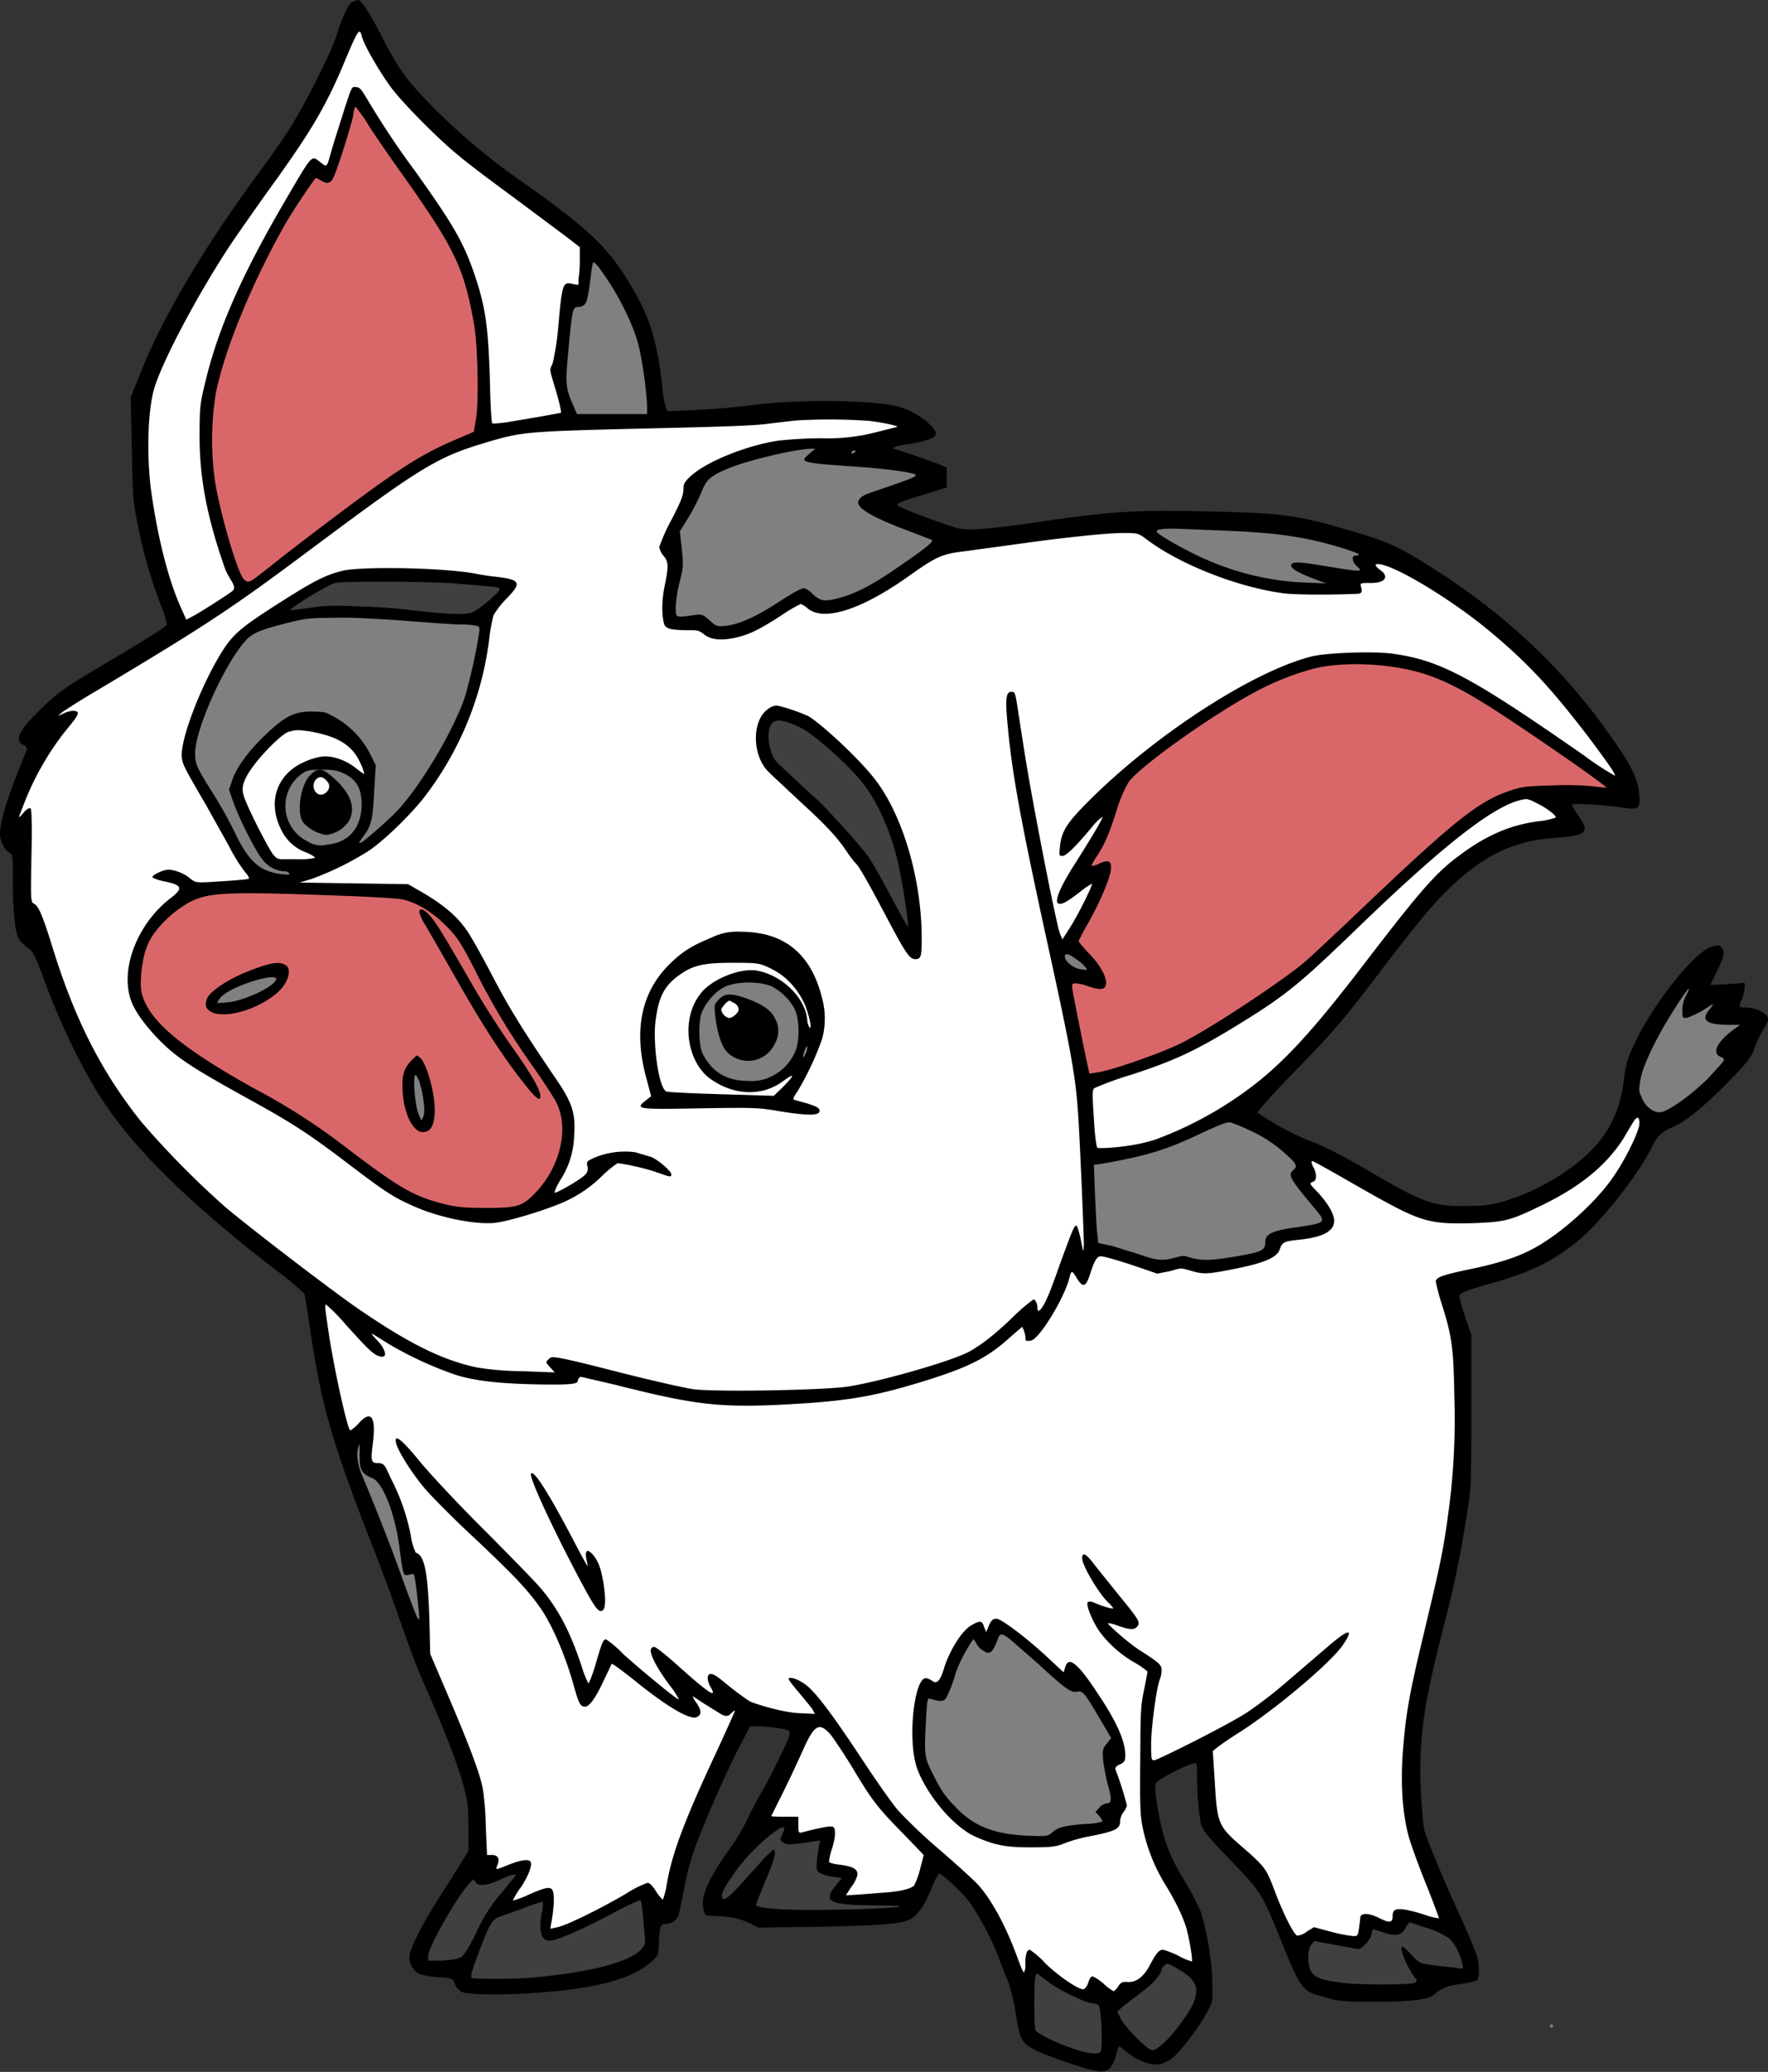 <svg xmlns="http://www.w3.org/2000/svg" width="438.5" height="513.9" viewBox="0 0 438.5 513.9">
  <rect x="0" y="0" width="438.5" height="513.9" fill="#333333" stroke="none"/>
  <g id="katman_2" data-name="katman 2">
    <g id="katman_1-2" data-name="katman 1">
      <g>
        <path d="M87.4.5c-.9.4-2.5,3.6-3.9,8.2s-8.8,19-12.3,24.2c-1.6,2.5-5.1,7.4-7.7,10.9C50.4,61.7,40.1,79.1,34.9,92.4l-2.5,6.2.3,12.6c.2,11.9.3,13.1,1.5,19.1a117.9,117.9,0,0,0,5.7,19.8,22.8,22.8,0,0,1,1.5,4.9c-.1.3-5.2,3.6-11.3,7.2-14.2,8.4-15.4,9.2-20.3,14s-6.5,7.5-3.9,8.6c.6.3.9.8.8,1.1-4.6,11-6.7,17.6-6.7,21,0,1.7,1.2,4,2.2,4.5s1,.6,1,7.8a82.7,82.7,0,0,0,.6,10.6c.6,3.2.8,3.5,3.6,5.7.9.7,1.8,2.6,3.7,8,4,10.7,9.7,22.6,14.8,30.1,8,12,21.4,25.1,42.5,41.4a67.5,67.5,0,0,1,7.1,5.9c.1.3.7,3.9,1.3,8.1,2.8,19,5.3,27.9,14.5,51.7,2.5,6.3,5.6,14.6,6.9,18.4,3.8,10.8,4.9,13.8,7.4,19.5,4.7,10.6,7.8,18.7,9.2,23.8s1.3,5.8,1.4,10.9v5.8l-2,3.2c-1,1.7-3.5,5.6-5.5,8.7-3.8,6.1-6.7,11.6-7.1,13.8a4.9,4.9,0,0,0,2.3,4.8,21.7,21.7,0,0,0,4.7.8c3.5.2,3.6.2,4.2,1.6a4.1,4.1,0,0,0,1.6,2c1.4.7,8.1.9,16.8.4,16.2-1,25.3-3.4,30.2-7.7,1.8-1.6,1.9-1.7,2-4.6.2-4.5.4-4.9,1.8-4.9a3.4,3.4,0,0,0,3.2-2.6c.2-.6.8-3.8,1.5-7.3a64.4,64.4,0,0,1,3.6-12c3.2-8,7.6-17.8,10.3-22.8l2.2-4.3h2.6a42.3,42.3,0,0,1,5,.5c2.4.5,2.4.6,2.2,1.7s-4.4,9.8-7.1,14.4c-1.2,2.1-2.8,5.3-3.6,7a55.6,55.6,0,0,1-4.2,6.9c-5,7-7,11.4-6.5,14.3s.5,1.9,5.4,2.4a16.7,16.7,0,0,1,6.1,1.6l2.2,1.1,14.8-.2c15.7-.3,20.5-.7,22.7-1.8s4-4.1,5.6-8.1a13.6,13.6,0,0,1,1.7-3.3c.8,0,6.1,5,7.8,7.4a70.1,70.1,0,0,1,7.3,14.2c.6,1.7,1.6,4.2,2.2,5.6a51.6,51.6,0,0,1,1.7,7.2c1,6.7,1.5,7.6,4.5,9.2s12.8,4.9,15.6,5.4,3.9-.8,4.8-3.9a7,7,0,0,1,.8-2.3l2.2,1.7c2.4,2,5.9,3.2,8,2.8a13.2,13.2,0,0,0,2.7-1.3c2-1.5,6.7-7.6,8.6-11.1s1.6-3,1.6-7.7a70.4,70.4,0,0,0-2.8-17.5,55.6,55.6,0,0,0-3.7-7.2c-3.1-5.1-4.4-7.9-5.6-12s-2.4-11.7-2-12.8,9.8-5.8,10.1-5,.1,3.1.3,6.8a60,60,0,0,0,.9,8.4c.4,1.4,2.1,3.4,7.4,8.9,7.6,7.9,7.7,8.1,12.7,20.5s5.2,11.9,11.4,13.6c2.9.8,4.5.9,11.5.9,9.1,0,13.2-.5,14.8-1.8s3-2.2,6.5-2.6a22.1,22.1,0,0,0,4.1-.9c.6-.6.7-3.3.1-5.8-.3-1-2.4-6.2-4.9-11.6s-5.3-12.1-6.4-14.9c-2-4.9-2.1-5.1-2.5-11.7a95.4,95.4,0,0,1,1.6-27.2c.8-4.3,2.5-11.3,3.6-15.6a257.1,257.1,0,0,0,5.9-28.1c1.2-7.2,1.2-7.4,1.2-26.3V331l-1.4-4c-.7-2.2-1.4-4.6-1.5-5.2s-1.1-1,8.2-3.6,15-5.4,20.9-10.2,14.9-16.2,18.4-23.1c1.5-3.2,2.5-4.1,5.9-5.6s9.3-6.7,15.5-13.3c2.7-2.8,3.7-4.3,4.2-5.9a28.1,28.1,0,0,1,2.2-4.7c1.3-2,1.4-2.5,1-3.3s-2.9-2.2-5.1-2.2-2-.1-1.1-2.2a11.1,11.1,0,0,0,.6-2.7v-1.2l-4.2.3-4.3.2,1.5-3.1c1.9-3.9,2.1-5,1.4-6s-.9-.7-2.2-.5c-3.9.7-13.7,12.6-18.9,22.9-2.3,4.7-2.7,5.7-3.4,11.3-1.3,9.2-5.7,15.9-14.5,21.8a53,53,0,0,1-13.7,6.8,27,27,0,0,1-9.4,1.6c-9,.3-11.6-.5-24.7-8.2-8.5-4.9-12-6.7-16.2-8.2a73.4,73.4,0,0,1-12.2-6.7c-.2-.2,3.3-4.1,7.8-8.8,10.7-10.9,13.1-13.7,22-25.4s13.5-17.4,17.7-21.4c8.6-8.3,16-11.9,26.5-12.6,7.8-.6,8.5-1.3,5.5-5.6a11.3,11.3,0,0,1-1.5-2.6c0-.4,8.2,0,12.5.7s4.5.2,4.1-3.8-2.7-8.1-9.4-17.2c-11.4-15.4-25.3-28.1-42.9-39.1-7.9-5-10.3-6-21.8-9.3s-15.5-3.7-35.3-4.1c-15.4-.3-22,.1-37.7,2.4-6.5,1-13.8,1.9-16.3,2-4.3.3-4.6.2-9-1.3-7-2.4-11.6-4.3-11.6-4.7s1.2-.9,9.1-3.3l3.2-1V116l-1.8-.8-6.1-2.2-4.9-1.6c-1.1-.3.2-.8,2.9-1.2a27.3,27.3,0,0,0,4.8-1c1.9-.6,2.3-.9,2.4-1.8s-3.8-5.1-9.5-6.6-23.6-1.9-36.3-.3c-3.6.5-9.7,1-13.7,1.2l-7.1.3-.4-1.1a29.9,29.9,0,0,1-.9-5.5c-1.2-10.3-2.8-15.9-6.7-22.8-6.2-10.9-10.6-15.2-28-27.5A161,161,0,0,1,107.8,27c-6.9-7-8.8-9.5-13.5-18.7C91.4,2.7,89.5-.1,88.7,0Z"/>
        <g>
          <path d="M78.6,193.1a2.4,2.4,0,0,0,.2,3.8c1.6.9,3.7-1.4,2.5-2.9S79.4,192.6,78.6,193.1Z" style="fill: #fff"/>
          <path d="M76.1,211.5a11.1,11.1,0,0,1-6.5-6c-3.2-6.6-1-13.2,5.4-16.3a18.1,18.1,0,0,1,4.5-1.5c2.5-.4,5.9.6,8.6,2.7s2.2,1.5,2.2,1.3a14.4,14.4,0,0,0-1.1-2.8c-2-4.2-5.6-6.3-12.4-7.5-3-.4-3.3-.4-5.2.1s-9.6,8.3-11,12.3a5,5,0,0,0-.2,3.4c.6,2.4,6.2,13.4,7.4,14.8s1.2,1.1,5.6,1.1a19.2,19.2,0,0,0,4.7-.3C78.2,212.6,77.3,212,76.1,211.5Z" style="fill: #fff"/>
          <path d="M76.7,150.8c3.6-.6,5.8-.7,12.1-.4,4.3.1,10,.5,12.9.9,9.1,1.1,13.9,1.3,15.6.5s6.6-4.9,6.6-5.6-.6-.6-11.3-1.5c-6.1-.5-27.9-.6-29.6-.1s-11.4,6.3-11,6.8Z" style="fill: #404040"/>
          <path d="M69.7,216.8c1.7.2,2.3.2,2-.2s-.7-.5-1.3-.5a7.2,7.2,0,0,1-5.2-2.8c-1.8-2.1-5.7-9.9-7.2-14l-1.2-3.4.8-2.4c1.1-3.3,4.2-7.4,8.3-11.3s6.7-5.7,10.9-5.7,3.9.2,5.9,1.2a21.9,21.9,0,0,1,9,9.1l1.5,3-.4,6.4c-.3,6.7-.7,8.5-2.3,10.7s-1.7,2.5-.8,2,7.6-6.2,10-9.1c6-7.1,13-19.3,15.6-26.9a135.9,135.9,0,0,0,3.5-15.7c.2-1.6.2-1.8-.7-2a17.4,17.4,0,0,0-3.8-.3c-1.6,0-7-.4-12.2-.8s-12.5-.9-17.3-.9c-8.7.1-8.6.1-13.5,1.3-6.7,1.7-8.6,2.5-10.3,4.3-5.3,5.8-12.6,22.1-12.6,28,0,2.7.2,3.2,4.3,9.8a101.8,101.8,0,0,1,5.4,9.6C61.6,213.6,64.3,216.1,69.7,216.8Z" style="fill: gray"/>
          <path d="M200.8,112.5l1.4-1.2H201c-3.6.1-14.9,2.7-19.9,4.7s-5.9,3-7.1,6a50.4,50.4,0,0,1-3.1,6.1l-2.3,3.7.5,4.3c.4,4.1.4,4.6-.5,8.1a32.9,32.9,0,0,0-1,6.2c0,2.9-.2,2.8,4.3,2.2,2.1-.3,2.3-.3,4,1.2s1.8,1.7,4.3,1.4,6.4-1.7,11.7-5.1,6.8-4.2,7.6-4.2a5.8,5.8,0,0,1,2.1,1.5c1.9,1.7,2.9,1.9,6.6.9s7.5-2.9,12.6-6.3c8.1-5.5,11-7.7,10.3-8.1l-6-2.3c-9-3.4-12.8-5.7-12.2-7.3s2.6-1.9,8-3.8,6.6-2.4,6.1-2.8-5.4-1.3-15.3-2C198.7,114.8,198.1,114.7,200.8,112.5Z" style="fill: gray"/>
          <path d="M85.4,191.9c-1.7-.8-2.7-1-5.6-1s-3.6.1-4.9,1a9.8,9.8,0,0,0,1.4,16.8,6.1,6.1,0,0,0,4.8.8c5.4-.5,8.5-4.1,8.6-9.9C89.7,195.7,88.5,193.4,85.4,191.9Zm1.1,11.8a7.9,7.9,0,0,1-5.6,3.4,9.8,9.8,0,0,1-5.7-3.1c-1.7-2.3-.7-9.1,1.6-11.6s3.6-1.5,6.1.7C87.1,196.9,88.3,200.5,86.5,203.7Z" style="fill: gray"/>
          <path d="M299.2,138.8a67.3,67.3,0,0,0,24.6,5.7l5.1.2-3.7-1.4c-3.8-1.5-5.3-2.5-4.9-3.3s2.4-.6,9.6.6,8.3,1.3,6.8,0-1.5-2.8-.5-2.8.7-.2.7-.4-5.9-2.3-12.2-3.6-11.9-1.8-21.2-2.2l-10.1-.4c-4.6-.2-6.7,0-6.5.7S294.5,136.8,299.2,138.8Z" style="fill: gray"/>
          <path d="M212.1,112.1c.1-.3.1-.4-.2-.4a.9.9,0,0,0-.7.4c-.1.2,0,.4.2.4A1,1,0,0,0,212.1,112.1Z" style="fill: gray"/>
          <path d="M182.3,248.9l-1.3-.7c-.6,0-2.1,1.7-2.1,2.3a2.6,2.6,0,0,0,1.9,2c.9,0,2.4-1.3,2.4-2.1A2,2,0,0,0,182.3,248.9Z" style="fill: #fff"/>
          <path d="M141,86.6c-.8,8.6-.8,9.5,1.2,14l.9,2.1h17.4v-2.1a99.5,99.5,0,0,0-1.9-14c-1.1-5.3-5.2-13.7-9.6-19.6a7.4,7.4,0,0,0-1.8-2c-.2,0-.4,1.3-.6,2.9s-.5,4.1-.8,5.5-.5,2.5-2.1,2.7S142,75.6,141,86.6Z" style="fill: gray"/>
          <path d="M197.1,193.2c2.9,2.8,5.7,5.3,6.2,5.7s10.3,10.9,12.2,13.8,3.5,6,5.6,9.9,3.9,7.2,4.1,7.2-1.4-13.2-3.7-20.4-5.2-12.6-8.7-16.6-11-10.8-14.4-12.4-5.4-2.1-6.6-1.3-1.6,3.8-.7,6.8S192.2,188.6,197.1,193.2Z" style="fill: #404040"/>
          <path d="M100.6,44.4c-3.6-5-7.8-11.1-9.3-13.5a34.6,34.6,0,0,0-3.1-4.4c-.2,0-.5.9-.6,2.1s-4.3,14.9-5.2,16-1.6.9-2.9.1-1.2-.5-1.4-.3S73.5,50.8,70.5,56c-8.2,14.6-14.9,31-17,41.7a73.5,73.5,0,0,0-.2,21.5c1.2,7.7,5.6,23,7.2,24.5s1.3.6,15.5-10.2c21.8-16.6,27.6-20.4,36.4-24.2l5.1-2.2.6-3.4c.7-4.6.4-18.3-.6-23.7C115,66.4,112.9,61.9,100.6,44.4Z" style="fill: #d96769"/>
          <path d="M165.2,270.7c.3.2,6.4.5,13.6.7l13.1.4,2.1-2c3.1-3.1,3.3-3.9.3-1.7-5.2,3.9-12.2,3.7-18.1-.5s-7.7-15.4-1.9-21.8c3-3.2,9.2-5.6,13.1-5.1,6.2.9,12.2,6.5,12.8,12.1a4.3,4.3,0,0,0,.6,2.1c.6.3,0-2.5-1-5.3a18.8,18.8,0,0,0-5.6-7.5,20,20,0,0,0-3.7-2.2c-2.2-1-2.8-1.1-8.8-1.1-7.6,0-10.1.7-13.7,3.4s-4.7,5.7-5.4,10.9S163.2,269.4,165.2,270.7Z" style="fill: #fff"/>
          <path d="M45,151l1.2,2.7,1.7-.9c1.4-.7,8-4.9,9.6-6.1s-.6-2.7-1.7-5.7c-4.4-12.5-6.3-22.3-6.3-32.7,0-6.8.1-8.1,1.2-12.6C53.8,82.1,59.8,68.5,70.6,50c7-12,6.6-11.5,8.8-9.8s1.4,1.4,3.9-6.4c4.2-13.3,3.8-12.2,4.9-12.2s1.4.6,3,3.2A207.7,207.7,0,0,0,103,42.5c9.4,13.2,12,17.6,14.8,25.9s3.3,13.5,3.7,25.8c.1,5.8.4,10.7.6,10.8s1.9,0,3.8-.3l8.3-1.4,4.9-.9c.2-.2-.4-2.8-1.7-7.1s-1-3.4-.3-5.3a67.4,67.4,0,0,0,1.4-9.3c.9-10.3,1.1-10.8,3.4-10.3s1.4.2,1.6-1.4a28.6,28.6,0,0,0,.3-4.6V61.3l-3.1-2.4-13.4-10c-5.6-4.1-11.7-8.7-13.4-10.2-4.8-3.8-14.1-13.2-16.9-17S90.4,11.4,89.8,9.2s-.7-2.6-4.3,6C80.8,26.5,77,32.9,66.1,47.9c-3.4,4.8-7.7,10.9-9.4,13.5-8.3,12.7-17,29.3-18.6,35.5s-1.6,16.8-.7,24.2C39,132.9,41.7,143.8,45,151Z" style="fill: #fff"/>
          <path d="M199.5,260.7c-.6,1.8-.3,2.1.4.4a2.9,2.9,0,0,0,.3-1.6C200.1,259.4,199.8,259.9,199.5,260.7Z" style="fill: gray"/>
          <path d="M191.3,244.6c-3.2-1.3-9-1.2-11.8.3s-5,4.7-5.6,6.7-.7,7.6.4,9.8c2.3,4.5,5.9,6.7,11.3,6.7a10.8,10.8,0,0,0,5.9-1.2,12,12,0,0,0,5.5-5.6c1.4-2.5,1.4-8.6,0-11.2A13.7,13.7,0,0,0,191.3,244.6Zm.9,14.2a7.3,7.3,0,0,1-11.6,2.4c-1.5-1.2-2.8-5.1-3.2-9.3-.3-2.7-.3-2.8,1-4.1s2.6-1.6,6.6-.2,6.2,2.9,7.2,5A6.2,6.2,0,0,1,192.2,258.8Z" style="fill: gray"/>
          <path d="M257.3,412.5l-6.9-6c-2-1.5-2.4-1.5-3,.2-1.2,3.3-2,3.9-3.7,2.6a3.9,3.9,0,0,1-1.6-1.8c-.3-.5-.6-.9-.7-.9s-3.2,4.6-4.5,8.8a33.8,33.8,0,0,1-2.2,5.7c-.7,1-1.4,1-3.8.3-.9-.3-.9-.1-1.2,4.5-.5,9.5-.5,9.8,1.6,14s3.1,5.7,5.9,8.5c4.4,4.6,9.4,6.5,17.4,6.9,5.1.2,5.2.2,6.5-.9s2.4-1.5,7.8-2a16.2,16.2,0,0,0,4.5-.6c.1-.1-.2-.7-.7-1.3l-1-1.1,1-1.1a2.8,2.8,0,0,1,1.8-1c1.2,0,1.3-1,.3-4.5a51.8,51.8,0,0,1-1.2-6.2c-.2-2.6-.1-3,.9-4.1l1.1-1.4-3-5.1c-3.7-6.3-4.1-6.7-5.5-6.4S264.3,419,257.3,412.5Z" style="fill: gray"/>
          <path d="M159.4,474.5c-.2-2.1-.4-3.3-.7-3.2a65.5,65.5,0,0,0-7,3.4c-7,3.7-12.6,6.2-14.9,6.6s-3.4-1.6-2.4-7.1a6,6,0,0,0,.2-2.5,38.4,38.4,0,0,0-4.8,1.6l-5.8,2.1c-1.9.6-2.6,1.8-5.2,8.7-1.7,4.5-2.2,6.3-1.8,6.5s9.5.4,15.1-.1c14.6-1.3,24.6-4,27.1-7.2.8-.9.9-1.5.7-3.3S159.6,476.4,159.4,474.5Z" style="fill: #404040"/>
          <path d="M211.4,438.4c-2.2-3.6-4.7-7.3-5.5-8.3-2.8-3-3.9-2.4-6.9,4.3-1.2,2.7-3.4,7.4-4.9,10.4l-2.8,5.6c0,.2,1.5.2,3.4.2H198v2c0,1.9.1,2.1.9,1.9,4.2-1.1,7.1-1.7,7.7-1.4s.8,2-.2,5.3a17.4,17.4,0,0,0-.8,3.3c0,.3.9.6,2.6.8,3.4.4,4.8,1.2,4.4,2.8a8.6,8.6,0,0,1-1.6,2.9l-1.2,1.9,3.2-.2,6.6-.5c3.9-.3,6.2-.9,7.1-1.7a18.2,18.2,0,0,0,1.5-4.1l.9-3.5-5-5.2C217.4,448.1,216.2,446.4,211.4,438.4Z" style="fill: #fff"/>
          <path d="M207.1,467.9l1.7-2.1-2.1-.3a11,11,0,0,1-3.3-.9c-.9-.7-1-.9-.8-2.9s.4-2.9.5-3.7l.3-1.5-2.1.3c-5,.8-6.3.8-7.1.2s-.8-.7-.1-2.2.6-1.5-.2-1.5-7.4,5-11.8,11.3c-2.8,4-3.5,5.6-2.8,6.3s2.7-1.6,9-8.6a25.1,25.1,0,0,1,3.5-3.5c.9,0,.3,2.6-2,7.8-1.2,3-2.3,5.6-2.3,5.9s1.9,1.4,17.7,1.2,24.7-1.1,11.6-1.1C205.8,472.5,204.1,471.7,207.1,467.9Z" style="fill: #404040"/>
          <path d="M292.2,488.4a9.5,9.5,0,0,0-2.6-1.3,2,2,0,0,0-1.5,1.4c0,1.1-2.4,3.8-5.1,5.7l-4.4,3.4-1.5,1.3.8,1.7c1.2,2.3,6.7,7.9,7.9,7.9s3.9-2.4,6.7-6.2C298.2,494.8,298.1,491.7,292.2,488.4Z" style="fill: #404040"/>
          <path d="M271,496.9c-1.5,0-8.2-3.2-11-5.3l-2.6-2c-.3-.3-.5.1-.7,1.2s-.3,11.5.1,12.7,10.7,5.8,14.5,5.8c1.6,0,1.7-.1,1.9-1.6s-.1-9.6-.7-10.3A2.6,2.6,0,0,0,271,496.9Z" style="fill: #404040"/>
          <path d="M429.9,255.4l1.7-1.2h-2.7c-5.5,0-7.1-1.1-5.1-3.6s.9-1.4-1.8.2a23.4,23.4,0,0,1-3.4,1.6c-1.1.2-1.3.1-1.3-.8a8,8,0,0,1,.9-4.7c1.5-3,.4-1.8-2.6,2.9-4.3,6.6-8.1,14.3-8.7,17.8s-.3,3.1.4,4.9,2.9,3.8,4.9,3.3,7.3-4.2,11.5-8.4c2.1-2.3,3.9-4.2,3.9-4.5s-.4-.6-.9-.8C424.5,261.2,425.9,258.4,429.9,255.4Z" style="fill: gray"/>
          <path d="M359.6,480.9a20.7,20.7,0,0,0-5.4-2.6l-4.5-1.5c-.2,0-.8.8-1.3,1.7s-1.5,2.1-5,.9l-2.7-.9c-.2,0-.5.6-.6,1.5s-2.4,3.7-3.4,3.4l-5.6-1-5.1-1-.8,1c-.9,1.2-1,4.6-.1,6.4s3.1,2.4,7.9,3,17.1.5,17.9,0,.5-.6-.2-1.6c-2.1-3-3.8-7.4-2.8-7.4a14.9,14.9,0,0,1,2.2,2.1c2,2.1,2,2.1,5.8,2.6l5.5.6c1.6.3,1.6.3,1.3-.9A13.8,13.8,0,0,0,359.6,480.9Z" style="fill: #404040"/>
          <path d="M405.4,277.8c-.2.3-1.5,2.4-2.7,4.5-4.2,6.6-10.5,11.9-20.2,16.6-8,3.9-9.2,4.2-17.6,4.5-11.2.2-12.5-.2-29.1-9.7-5.4-3.1-10-5.7-10.3-5.7s-.3.5.3,1.6,1,3.1-.1,3.5-.9.5,1,2.5,4.2,5.1,4.2,7.2-1.8,4-8.8,4.7c-3.7.4-4.1.6-4.7,2.4s-3.2,3.2-10.6,4.7-8.3,1.5-11.4.6-2.5-.6-5.3.1l-3.1.6-3.2-1.1c-4.5-1.6-9.8-3.2-10.8-3.2s-1.6,1.2-2.7,4.6-1.9,3-3.3.7-1.3-1.6-2,.9c-1.8,5.5-7.4,14.4-9.3,14.7s-1.1-.2-1.5-1.6a6,6,0,0,0-.7-1.8l-3,2.6c-5.6,5.1-10.3,7.5-22.1,11.1s-18.5,4.8-34.5,5.6-22.2-.1-41.6-5l-8.2-1.9c-.4,0-.7.5-.8,1s-.2,1-7.8.9c-10.6-.1-17.5-.8-22.5-2.4a90.7,90.7,0,0,1-16.5-7.6l-4-2.5c-.6-.4-.1.4,1.2,1.7s2.8,4.1.9,3.9-3.6-2.2-8.8-7.9a43.9,43.9,0,0,0-4.9-5c-.4,0-.3.6.5,6.2,1.3,9,4.8,25,5.5,25a8.9,8.9,0,0,0,2-1.7c3.1-3.5,4.4-1.8,3.6,4.7-.6,4.6-.5,5.1,1.3,5.1s1.8,1.1,3.5,4.5a52.6,52.6,0,0,1,4.6,13.5,14.5,14.5,0,0,0,1.2,4.2c2.2.7,3,4.7,3.4,16.6l.2,8.5,4.4,10.3c5.7,13.3,8.2,20.2,8.7,23.5a77.4,77.4,0,0,1,.7,9.4l.3,6.7H122c1.5,0,2,.9,1.4,2.4s-.5,1.3,2.8,0,5-1.4,5.4-.7-.3,3.1-2.4,6.3a17.9,17.9,0,0,0-2,3.3,22.1,22.1,0,0,0,4-1.5c4.6-2,5.6-2.1,6-.6s0,5.3-.5,7.8l-.2,1.3,1.8-.4c2.4-.5,11-4.8,16.8-8.2a26.6,26.6,0,0,1,5.5-2.8c.5,0,1.3.8,2.1,2.1a9.6,9.6,0,0,0,1.7,2.1,19.7,19.7,0,0,0,1-4c1.3-7.6,4.4-15.8,12.5-33.1,2.4-5.2,4.4-9.7,4.4-9.8s-.4.1-1,.7-1.1.9-2.4.2l-4.2-2.6-2.9-1.9a5.3,5.3,0,0,0,.9,1.6c1.3,2,1.4,3,.1,3.6s-5.7-1.2-15.8-9.4c-2.8-2.2-5.2-4-5.3-3.8s-.9,1.9-1.9,4c-2.1,4.5-3.6,6.6-4.7,6.6s-1.5-.7-2.6-4.5c-2.1-7.8-5.5-15.8-8.7-20.3s-6.8-8.2-15.9-16.8c-5.1-4.7-10.5-10.2-12.1-12-3.5-4-7.2-9.9-7.6-11.9s1-1.3,5.6,4.3c2.5,3.1,9.2,10.3,16.2,17.3s12.9,13.1,14,14.4c4.5,5.3,7.3,10.7,10.2,19.3a27.7,27.7,0,0,0,1.7,4.4c.2.1,1-2,1.8-4.6,1.5-5.3,1.9-6.3,2.6-6.3a23.8,23.8,0,0,1,4.1,3.5c4.2,3.8,13.7,11.7,14,11.4a21,21,0,0,0-2.4-3.6c-4.3-5.9-5.7-9.4-3.7-9.4.4,0,3,2.1,5.8,4.6,7.9,7.1,10,8.4,8,5.1-.8-1.6-.8-3,.2-3s2.4,1.3,4.5,3,4.5,3.4,5.2,3.8,7.4,2.6,11.9,2.9l4.2.2-.5-1c-.3-.5-1.4-1.8-2.3-2.9s-3.7-4.3-3.7-4.8,1.7-.3,4,1.3,5.9,6.1,14.1,18.5c3.6,5.5,7.7,11.3,9.1,12.9a128.1,128.1,0,0,0,10,9.5c4.2,3.6,8.6,7.6,9.8,8.9,3.5,3.9,7,10.5,9.8,18.2.7,1.9,1.3,3.5,1.6,3.5a3.6,3.6,0,0,0,.3-1.8c0-2.4.3-3.8,1.1-3.8a20.6,20.6,0,0,1,3.9,3.4c3.3,3.2,8.3,6.6,9.5,6.4a3.1,3.1,0,0,0,1.1-1.6c.2-.8.7-1.6,1-1.6s1.5.7,2.7,1.7a12.2,12.2,0,0,0,2.6,2,3.2,3.2,0,0,0,1.1-1.2c.8-1.1,1.1-1.2,2.6-1.1s3.6-.9,5.3-4.2,2.4-3.8,3.3-3.8a22.2,22.2,0,0,1,3.8,1.5,14,14,0,0,0,3.3,1.4c.3-.2-.7-6.1-1.4-8.4s-2.2-5.8-5.2-10.7a43.8,43.8,0,0,1-5.5-13.7c-.7-3.1-.8-5.6-.7-16.7s0-13.5.9-17.6c.5-2.4.9-4.6.9-4.8a16.9,16.9,0,0,0-2.8-2,28.6,28.6,0,0,1-9-7.8c-1.8-2.5-3.6-6.9-3-7.4s1.6.2,3.3.8,3,.9,3,.7a6.4,6.4,0,0,0-1.1-1.3c-2.4-2.2-6.6-9.3-6.6-11.1s1.2-.9,3.2,1.8l6.1,7.6c4.6,5.6,5.2,6.5,4.4,7.5s-2.1.8-4.9-.2c-1.3-.5-2.4-.7-2.4-.5s4.4,4.3,7.7,6.5c5,3.2,5.6,3.7,5.6,5.1a6.4,6.4,0,0,1-.5,2.4c-.8,2.2-2.1,11.9-2.1,15.9s.1,4,.8,4,18.6-8.9,23.2-12a110.6,110.6,0,0,0,10.5-8.2l9.7-8.3c5-4.3,6.2-4.2,3.3,0s-15.7,15.1-25,21.2c-2.9,1.8-5.6,3.7-6.2,4.2l-1,.8.5,7.8c.6,10.3.9,10.9,6.8,16s6,5.5,8.2,11.3,4.6,10.3,5.4,10.7a4.3,4.3,0,0,0,2.4-1l1.8-1.1,4.1,1.1a36.3,36.3,0,0,0,5.5,1.1c1.4,0,1.3.4,1.9-4.7.2-1.1,2.2-1,4.6.2s3.4,1.4,3.4-.4.5-2.7,7.9-.4a14.9,14.9,0,0,0,3.6.9c0-.1-1.4-4-3.3-8.7s-3.8-10-4.3-11.9c-1.5-5.8-1.9-12.6-1.4-20.3.8-10.2,1.6-14.5,5.2-29.6s4.8-20.1,6-29.2a171.6,171.6,0,0,0,1.6-30.1c-.2-11.7-.6-14.6-3.1-22.5a56.9,56.9,0,0,1-1.5-5.6c0-1.1,1.8-1.7,8.5-3.1s11.3-2.8,15.3-4.9c7-3.6,16.2-11.9,20.5-18.4,3.1-4.6,6.2-11.1,6.2-12.8S406.2,276.9,405.4,277.8ZM149.6,399.3c-1,.9-1.8-.1-5.2-6.4-6.8-12.7-13.3-26.6-12.7-27.4s3.4,3,10.4,16.3c2.1,4.1,3.8,7.1,3.7,6.6-.6-2.6-.6-3-.3-3.6s2.5,1,3.5,4.7S150.5,398.5,149.6,399.3Zm122.7,20.8c4.7,7,6.8,11.8,6.8,15.3,0,1.3-.2,1.7-1.3,2.2s-1.3.9-1.1,1.4a81.2,81.2,0,0,1,2.8,8.8,4.6,4.6,0,0,1-.8,1.6,4.2,4.2,0,0,0-.9,2.4c0,1.8-1.2,2.4-7.2,3.6a37.3,37.3,0,0,0-6.6,1.8c-2,.8-2.9,1-8.5,1s-8.6-.4-13.7-2.7-11.6-9.8-14.2-16.5-1-21.7,1.7-22.7c.3-.2,1.2.1,1.9.6s1.7,1,2.9-3,4.2-9.2,6.7-10.7,2.8-1.1,3.3.4l.5,1.2.7-1.7c.6-1.3,1-1.6,1.9-1.6s6.2,3.7,12.2,9.2l4.4,4.1.4-1.3C265,410.6,267.4,412.6,272.3,420.1Z" style="fill: #fff"/>
          <circle cx="384.8" cy="502.5" r="0.4" style="fill: gray"/>
          <path d="M361.8,212.3c6.6-5,12.7-7.7,19.8-8.6a18.3,18.3,0,0,0,4.2-.9c.5-.4-2.6-2.7-5.1-3.8a6.3,6.3,0,0,0-2.1-.8c-6.6.5-19.1,10-41.3,31.4-15,14.5-18.3,17.2-29.8,24.3s-16.7,9.3-26.7,12.6a80,80,0,0,0-9.4,3.4c-.5.4-.5,1.7-.1,7.4.2,4,.6,7.2.9,7.4s8.2,0,14.5-2.1a92.9,92.9,0,0,0,18.1-9.1c11.1-7.2,18.7-15,33.9-34.9C352.2,221,356.1,216.5,361.8,212.3Z" style="fill: #fff"/>
          <path d="M320.8,290.2c1-.9.8-1.5-1.4-3.5a34.2,34.2,0,0,0-9.6-6.4,38,38,0,0,0-4.6-1.9c-.8-.2-2.7.6-6.9,2.5-8.9,4.3-13.9,5.8-25.3,7.8l-1.7.2.3,7.8c.2,4.3.4,8.7.6,9.7l.2,1.9,3.3.7,6.8,2.1c4.1,1.5,5.8,1.7,8.7.9s2.3-.5,4.7.1,4.9.6,12.5-.8c4.5-.8,5.4-1.3,5.4-3.1s.9-2.8,7.1-3.7c8.3-1.2,8.2-1.2,4.9-5.1C319.7,292.1,319.4,291.4,320.8,290.2Z" style="fill: gray"/>
          <path d="M118.4,339.2a74.7,74.7,0,0,0,11.1.9l8.1.3-1.2-1.3c-1.1-1.2-1.1-1.3-.3-2s.1-1.2,17.6,3.3c7.9,2,16.2,3.9,18.5,4.2,6.1.7,32.5.2,38.2-.7,8.2-1.3,24.9-6.1,29.7-8.5,3-1.6,6.7-4.4,11.4-9a47.1,47.1,0,0,1,4.8-4.1c.5,0,1,1,1,2.2s.9.7,2.2-2.1,2.4-6.1,3.8-10c2.9-7.9,3.3-8.8,3.8-8.3a20.3,20.3,0,0,1,1,3.6c.6,3,.6,3.1.7,1.3s-1.1-29.4-1.5-34c-.6-8.5-2-16-7.9-42.8-6.3-29-8.4-40.4-9.5-52.5-.6-6.3-.4-8.1.9-8.1s.8-.6,3.4,15.6c2,12.6,7.8,42.2,8.7,44.4l.6,1.4,1.8-2.8c2.1-3.3,5.8-10.7,5.5-11a18.2,18.2,0,0,0-2.9,2c-3.4,2.6-4.5,3.2-5.4,2.9s-.2-3.1,4-9.7,7.2-11.6,6.9-11.8a14.3,14.3,0,0,0-2.7,2.7c-4.2,5-6.3,7-7.2,7s-.8-.2-.6-2.4c.4-3.8,1.8-5.9,7.2-11.3,16.4-16.4,40.8-32.2,55.3-35.8,3.7-.9,15-1.3,19.7-.7,12,1.6,19.5,5.6,47.8,25.3a74.5,74.5,0,0,0,7.6,5c.3-.3-1.8-3.3-6.6-9.7-9.2-12-15-18.3-24.5-26.2s-23.9-16.6-27.7-16.6c-.9,0-.6.6.9,1.7s1.6,3-2.7,3c-2.6,0-2.6,0-2.3,1.1s0,1.3-.3,1.5-14,.5-18.6,0c-11.4-1.4-26.1-7.2-34.3-13.4-2-1.5-2.1-1.6-5.8-1.6s-13.8,1-25.2,2.6l-13.9,1.9c-6,.7-7.2,1.3-14.4,6.4-11.6,8.2-20.8,11.1-24.8,7.8a5.5,5.5,0,0,0-1.7-1.1,35.8,35.8,0,0,0-4.6,2.7c-5.4,3.5-7.9,4.8-11.3,5.6s-6.2.7-8-.7-2-1-5.2-1.1-3.9-.4-4.5-1-1.2-4.8-.2-9.7,1.1-6.2-.2-7.7a5,5,0,0,1-1.1-2.2,45.3,45.3,0,0,1,3-6.7c2.3-4.4,3-6.2,3-7.6s.3-1.9,1.8-3.3c3.9-3.6,13.8-7.6,21.7-8.8a104.2,104.2,0,0,1,10.8-.6,46.8,46.8,0,0,0,12.7-1.3l6-1.5c.3-.3-3.1-1-6.8-1.5a139.8,139.8,0,0,0-18.4-.1l-6.8.8c-3.4.5-13,.8-31.3,1.2-28.7.7-29.8.8-38.8,3.5-12.1,3.6-16.2,6.2-43.4,26.5C57.6,150.8,51.6,154.8,24.5,171c-4.3,2.5-8.3,5.1-9,5.6l-1.2,1,1.4-.6c1.7-.9,3.6-.9,3.6-.1s-1.7,2.7-3.7,5.2a70.7,70.7,0,0,0-9.4,16.6l-1.5,3.9c0,.2.6-.3,1.2-1.1s1.5-1.2,1.7-1,.4,3.3.2,11.7c-.2,11.5-.2,11.5.7,12s1.8,1.9,4.5,10.7c5.6,18.1,12.2,31,22,43.3a218.8,218.8,0,0,0,20.9,21.2c6.9,5.8,27.4,21.5,33.8,25.8C101.9,333.5,109.9,337.4,118.4,339.2ZM190.3,176a4.5,4.5,0,0,1,2.1-1c1.2,0,5.9,1.6,8,2.6s11.5,9.3,16.3,15.3c7.1,8.9,11.9,25,11.9,39.9,0,4.5-.2,5.1-1.6,5.1s-2.4-1.5-7-10.2-7-13-7.9-13.7a27.8,27.8,0,0,1-2.1-2.8c-2.4-3.6-5.1-6.5-12-12.8-3.5-3.3-7.1-6.6-7.8-7.4C186.5,186.8,186.6,178.8,190.3,176Zm-24.5,63.4c3.4-3.4,5.7-4.8,10.8-6.9a14.2,14.2,0,0,1,7-1.4c10.8,0,17.4,5.3,20.2,16.1a19.7,19.7,0,0,1,.1,10.5,73.6,73.6,0,0,1-6.1,13c-1,1.4-1.2,2-.8,2.1l2.9.8c2.9.9,3.6,1.3,3.3,2.2s-3.3.9-10-.2c-5.1-.9-6.5-.9-19.7-.7-15.5.3-16,.2-13.4-1.9l1.4-1.1-1.2-4.5C157.1,255.7,159,246.3,165.8,239.4ZM60.6,272c-11.4-6.3-15.7-9-19.5-12.5s-7.5-8.2-8.5-11.1c-3-7.8,1.4-19.3,9.8-25.7,3.1-2.4,2.8-3.2-1.7-4.1-1.5-.3-2.8-.8-2.9-1.1s2.4-1.8,4.1-1.8a9.8,9.8,0,0,1,5.4,2.3c1.3,1,1.4,1,7.5.6,3.4-.2,6.5-.5,6.8-.6s.1-.7-.9-1.8a43.5,43.5,0,0,1-4-6.5L51,199.5c-5.3-9.1-5.6-9.7-5.9-11.5-.6-4.2,5-18.8,10.5-27.2,2.6-3.9,4.9-5.7,15-12.1,7.3-4.6,10-6,14.2-7.1s23.8-.9,32.7.6a57.3,57.3,0,0,0,5.9.9c5.7.7,6,1.5,2.3,5.3a22.4,22.4,0,0,0-3.3,4.2,43.2,43.2,0,0,0-1.1,6.2,80.5,80.5,0,0,1-16.6,39.6c-3.6,4.4-9.8,10.4-13.5,12.8A74,74,0,0,1,77.3,218l-3,.9,13.4.2,13.5.2,2.6,1.5c6,3.4,9.6,6.4,12.2,10.3.9,1.3,3.7,6.3,6.2,11.1,4.2,8,7.2,12.9,15.9,25.7,3.8,5.6,4.7,8.3,4.3,13.7a21.2,21.2,0,0,1-3.3,10.9,13.7,13.7,0,0,0-1.6,3.3c.2.4,6.1-3,7.5-4.3a2.1,2.1,0,0,0,.7-2.2c-.3-1.2-.1-1.3,1.6-2.1a19.6,19.6,0,0,1,10.3-1.4l4,1.2c1.8.8,4.9,3.5,4.9,4.3s-.4.6-4.1-.7a58.6,58.6,0,0,0-9.2-2.1,25.5,25.5,0,0,0-3.6,2.9,31.9,31.9,0,0,1-11.1,7.3c-4.9,2-12.9,4.3-15.7,4.6-4.5.5-13-1.1-19.2-3.7s-8.2-4.1-17.7-11.3S72.6,278.6,60.6,272Z" style="fill: #fff"/>
          <path d="M120.6,299.6c8,0,9.1-.4,12.7-4.3,5.9-6.5,7.9-16,4.5-22.2-.7-1.3-3.5-5.6-6.2-9.4a172.7,172.7,0,0,1-13.9-23.3c-3.6-7-4.4-8.1-7.3-11s-7.2-5.8-11.1-6.4c-1.5-.2-7.7-.6-13.9-.8-26.1-1-32.3-.9-36.7.8s-10.6,7.1-12.3,11.9c-1.2,3-1.8,8.7-1.3,11.2,1.5,6.8,9.5,13.6,27.8,23.8a157.4,157.4,0,0,1,23.3,15c12.9,9.8,16.4,11.8,23.8,13.7C113.3,299.4,115,299.6,120.6,299.6ZM67.7,247.1c-5.7,4.2-13.8,5.8-16.1,3.3-.7-.8-.7-1.1-.3-2.6s4.9-5.1,12.4-7.7c4.2-1.5,5.9-1.6,7.3-.6S71.6,244.3,67.7,247.1Zm39.1-19.8c1.5,1.8,3.4,4.8,11.3,18.6,2.2,3.7,6,9.7,8.5,13.2,4.9,6.9,7.3,11,7.4,12.5s-.6,1.2-2.5-1c-5.9-7.1-11.7-16-18.9-28.8l-7-12.2a11.2,11.2,0,0,1-1.6-3.3C104,225,105.2,225.5,106.8,227.3Zm1,48.9c-.2,3.2-1.1,4.6-3,4.6s-4.4-3.4-4.9-9.6c-.3-4.1.1-6,2-8s1.5-1.3,1.8-1.2C105.6,262.6,108.1,271.5,107.8,276.2Z" style="fill: #d96769"/>
          <path d="M103.1,266.6c-.8,0-.2,7.6.7,9.7s.7,1.7,1.2.6.1-4.8-.8-8A5.7,5.7,0,0,0,103.1,266.6Z" style="fill: gray"/>
          <path d="M395.7,195.1l2.7.3c.3-.3-12.6-9.3-23.1-16.3-14.5-9.7-20.9-12.6-31.4-13.9-6.5-.8-13.5-.5-17.9.6a68,68,0,0,0-15.2,6.1c-10.7,5.8-28.1,18.2-30.9,22.1a32,32,0,0,0-2.7,6.2c-2,6.4-3,8.7-4.9,11.8-1,1.4-1.7,2.7-1.5,2.8a4.8,4.8,0,0,0,1.8-.6c2.5-1.1,3.2-.6,2.9,1.7s-3,8.5-5.8,13.4a36.2,36.2,0,0,0-2.2,4.2,36.8,36.8,0,0,0,2.8,3.2c2.7,2.8,4.3,5.9,4,7.5s-2.1,1.2-4.5.4a11.3,11.3,0,0,0-3-.7c-.9,0-1,.2-.8,1.6s3,15.4,3.7,18.5l.5,2.3,1.9-.3c3.5-.4,17.3-5.3,21.5-7.6,7.9-4.1,24.7-15.3,30-19.8,1.3-1.1,7.4-6.8,13.5-12.6,23.4-22.3,29.5-27.2,37.2-29.8,3.1-1.1,4.1-1.2,11.1-1.4A70,70,0,0,1,395.7,195.1Z" style="fill: #d96769"/>
          <path d="M54.4,247.8l-.6,1,2.8-.2c4.1-.4,11.9-4.1,11.9-5.8S56.3,244.8,54.4,247.8Z" style="fill: gray"/>
          <path d="M269.2,239.9a9.6,9.6,0,0,0-2.3-2c-1.8-1.4-2.8-1.6-2.8-.6s1.9,2.8,3.9,3.1S269.8,240.6,269.2,239.9Z" style="fill: gray"/>
          <path d="M101.4,390.6c-1.4.3-1.4.3-2.3-6.6-1.1-8.5-4.1-16.3-6.8-17.4s-3.1-2.1-3.1-5.4v-3a2.5,2.5,0,0,0-.3.7c-.6,1.5-.2,4.4.8,6.8,3.3,7.8,7.7,19,10.2,26.1,1.6,4.5,3.2,8.6,3.5,9.2s.6,1,.6.2-.8-8.2-1.1-9.7S102.5,390.4,101.4,390.6Z" style="fill: gray"/>
          <path d="M124.3,469.6c2-2.4,3.7-4.5,3.7-4.6s-1.2-.1-3.7,1.1-5.3,2-6.2.9l-.7-.9-1.1,1.2c-3.1,3.4-10.1,15.7-10.1,17.8v1.2h3.5c2.4-.2,3.9-.4,4.7-.9s2-2.6,3.7-6A39.1,39.1,0,0,1,124.3,469.6Z" style="fill: #404040"/>
        </g>
      </g>
    </g>
  </g>
</svg>
